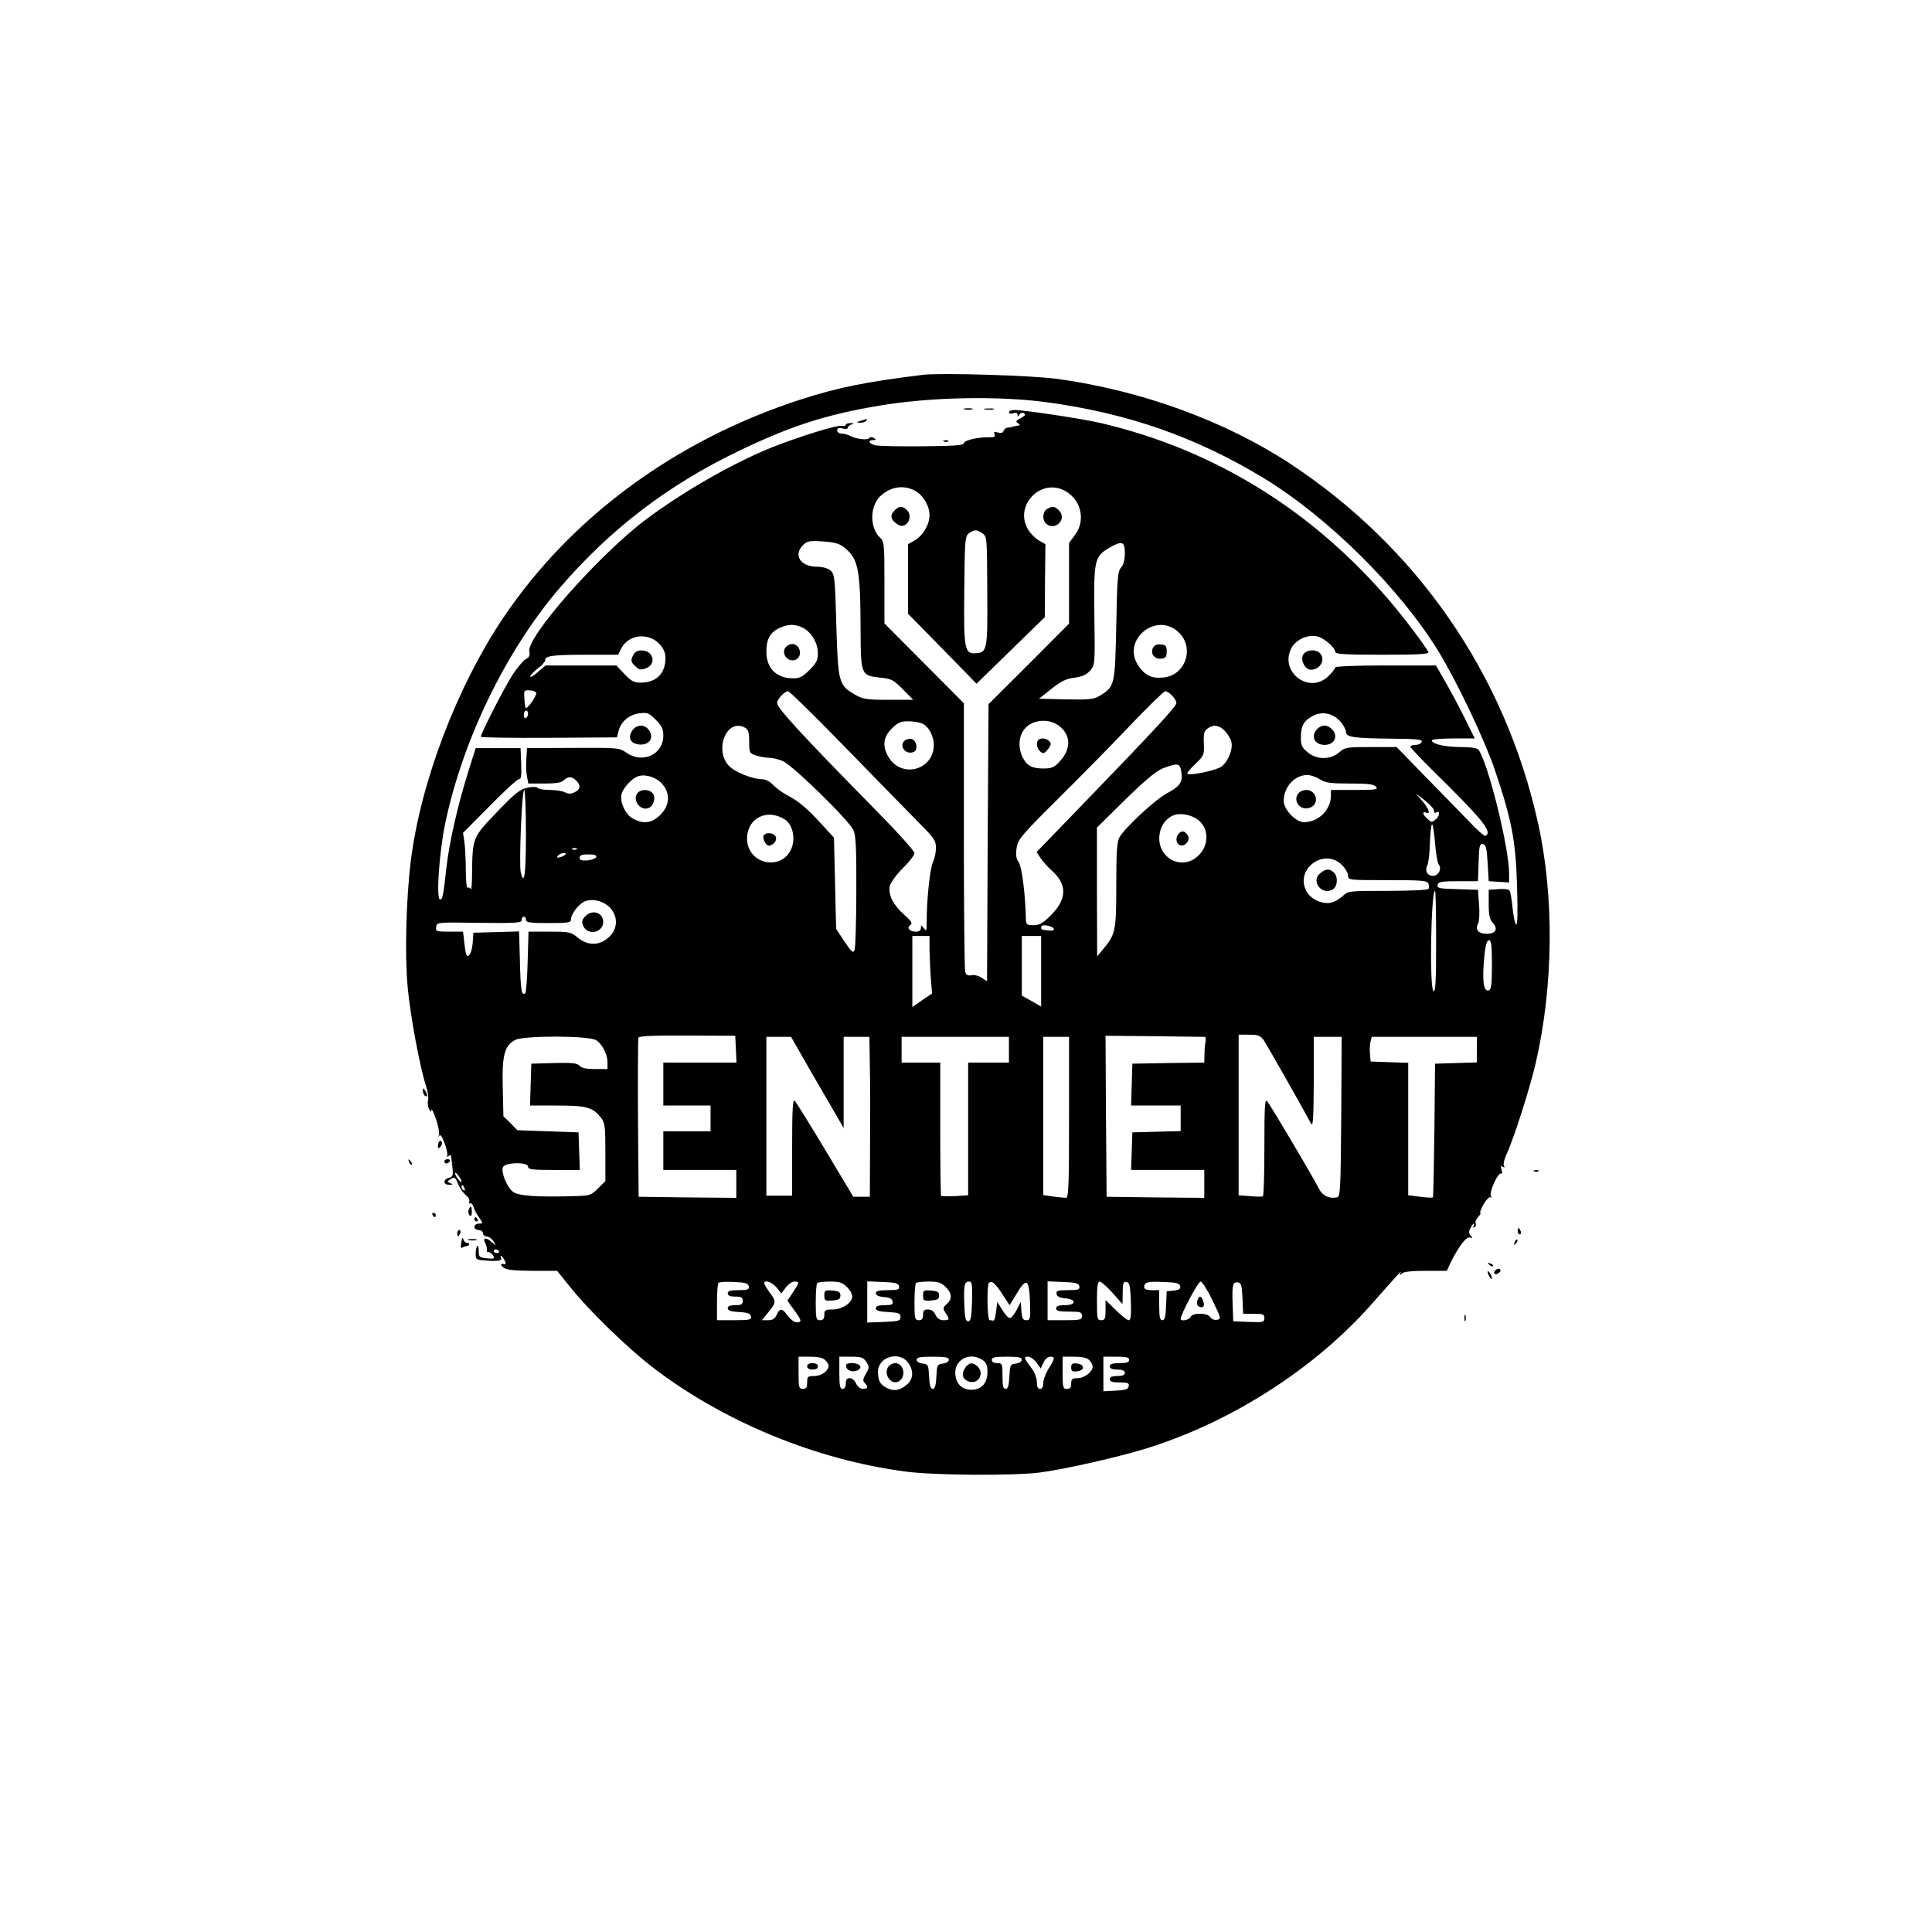 <?xml version="1.0" standalone="no"?>
<!DOCTYPE svg PUBLIC "-//W3C//DTD SVG 20010904//EN"
 "http://www.w3.org/TR/2001/REC-SVG-20010904/DTD/svg10.dtd">
<svg version="1.0" xmlns="http://www.w3.org/2000/svg"
 width="900pt" height="900pt" viewBox="0 0 900 900"
 preserveAspectRatio="xMidYMid meet">

<g transform="translate(0,900) scale(0.1,-0.1)"
fill="#000000" stroke="none">
<path d="M4300 7254 c-269 -33 -396 -59 -570 -115 -581 -188 -1071 -548 -1387
-1019 -215 -321 -383 -763 -429 -1128 -22 -176 -29 -437 -15 -590 12 -133 59
-384 86 -462 8 -23 12 -53 9 -65 -3 -13 -1 -32 5 -42 8 -14 11 -15 11 -3 0 8
9 -10 20 -40 11 -30 17 -64 15 -75 -3 -11 -2 -14 1 -6 4 9 13 -3 25 -34 10
-26 15 -53 12 -58 -3 -6 -1 -7 5 -3 7 4 12 6 13 4 0 -2 3 -25 6 -51 5 -43 3
-49 -16 -54 -28 -7 -27 -33 2 -32 18 0 19 2 5 7 -17 7 -16 8 2 20 18 11 21 8
35 -25 8 -20 25 -43 36 -51 11 -8 18 -20 15 -29 -3 -8 -2 -11 3 -8 5 3 13 -5
17 -17 3 -13 15 -35 26 -50 19 -28 19 -28 -1 -28 -12 0 -21 -7 -21 -15 0 -8 9
-15 20 -15 11 0 20 -7 20 -15 0 -8 8 -15 18 -15 9 0 23 -10 31 -22 13 -22 13
-23 -6 -6 -27 25 -47 24 -33 -2 6 -10 9 -25 8 -32 -2 -7 2 -12 8 -11 5 1 15
-6 21 -15 9 -15 6 -17 -28 -14 -36 4 -39 6 -39 35 0 38 -13 27 -14 -12 -1 -28
1 -30 49 -33 56 -5 78 0 69 13 -3 5 -3 9 0 9 3 0 10 -9 16 -20 6 -11 7 -20 3
-19 -22 4 -25 -2 -7 -16 14 -11 49 -14 134 -15 l115 0 64 -79 c80 -101 261
-277 372 -363 330 -257 767 -438 1187 -493 133 -18 496 -20 622 -5 118 15 375
73 511 116 395 125 780 374 1043 674 127 144 138 156 130 140 -6 -12 -4 -13 7
-2 8 8 46 12 111 12 l98 0 15 33 c38 78 76 129 93 122 12 -4 13 -3 3 9 -9 11
-10 20 -1 35 6 12 13 21 16 21 3 0 2 -5 -2 -12 -4 -7 -3 -8 5 -4 6 4 9 12 5
17 -3 6 2 19 12 30 9 10 14 19 10 19 -4 0 3 18 15 40 12 21 27 36 32 33 6 -4
7 -1 2 6 -9 16 34 113 48 104 5 -3 6 4 2 17 -5 17 -4 21 5 15 9 -5 11 -4 6 4
-4 7 1 31 12 54 34 73 109 308 136 425 83 360 87 778 10 1121 -154 691 -562
1281 -1154 1671 -303 199 -692 341 -1085 395 -115 16 -542 29 -625 19z m585
-129 c373 -52 682 -160 995 -348 302 -182 640 -516 822 -813 87 -143 214 -411
261 -549 80 -236 98 -333 104 -544 4 -119 2 -182 -4 -178 -6 4 -13 39 -17 79
-4 40 -10 76 -15 81 -5 5 -28 7 -52 5 l-44 -3 0 -66 c0 -51 4 -72 19 -88 26
-29 14 -51 -29 -51 -39 0 -55 20 -39 49 5 9 7 48 4 86 l-5 70 -96 3 c-86 2
-96 5 -92 20 3 14 17 17 96 17 l92 0 3 88 c2 77 5 88 20 85 14 -3 18 -18 22
-88 l5 -85 48 -3 47 -3 0 43 c0 119 -99 519 -143 576 -6 7 -36 12 -82 12 -73
0 -135 14 -135 31 0 5 45 9 100 9 l100 0 -51 103 c-28 56 -69 132 -91 170
l-39 67 -234 0 c-137 0 -235 -4 -235 -9 0 -5 -14 -23 -31 -40 -87 -87 -228 15
-175 126 19 41 74 68 120 59 33 -7 86 -52 86 -73 0 -10 45 -13 221 -13 173 0
219 3 213 13 -23 40 -118 165 -184 242 -361 421 -817 701 -1341 824 -84 20
-357 61 -404 61 -14 0 -25 -5 -25 -11 0 -6 9 -8 20 -4 13 4 20 2 20 -7 0 -10
2 -10 9 1 5 8 14 10 21 6 9 -6 5 -12 -15 -23 -22 -11 -25 -16 -14 -23 8 -5 12
-9 9 -10 -3 0 -14 -3 -25 -5 -11 -3 -25 -6 -32 -6 -7 -1 -15 -8 -18 -15 -3
-10 -12 -12 -26 -8 -17 6 -21 4 -16 -8 5 -12 -1 -15 -26 -14 -50 1 -117 -14
-117 -28 0 -9 -47 -13 -194 -14 -106 -1 -205 1 -220 5 -29 7 -35 24 -8 24 14
0 15 2 2 10 -9 5 -17 5 -20 0 -7 -12 -60 -6 -88 9 -12 6 -30 11 -41 11 -12 0
-21 7 -21 15 0 11 7 14 25 9 15 -4 25 -2 25 4 0 6 8 13 18 15 13 4 11 5 -5 6
-13 0 -23 -3 -23 -8 0 -5 -8 -7 -18 -5 -20 6 -197 -49 -326 -100 -182 -73
-417 -208 -591 -339 -221 -168 -555 -548 -539 -613 4 -16 0 -26 -16 -34 -12
-6 -39 -39 -62 -73 -38 -59 -148 -273 -148 -289 0 -4 143 -6 317 -5 l317 2 8
31 c11 43 49 75 97 81 36 5 44 2 76 -30 28 -28 35 -43 35 -74 0 -87 -95 -132
-171 -80 -35 24 -38 24 -250 23 l-214 -1 -3 -50 c-2 -27 -1 -65 3 -82 l6 -33
75 0 c54 0 80 4 90 15 20 19 39 19 58 -1 23 -22 20 -43 -8 -55 -17 -8 -29 -8
-44 0 -11 6 -43 11 -69 11 -27 0 -53 4 -59 10 -5 5 -25 6 -49 0 -33 -7 -58
-27 -141 -114 -113 -118 -113 -117 -115 -291 0 -44 -3 -74 -6 -67 -2 6 -9 10
-14 6 -5 -3 -9 31 -9 79 0 46 -3 105 -6 131 l-7 46 124 125 c67 69 129 125
136 125 11 0 13 17 11 73 l-3 72 -105 0 -104 0 -33 -105 c-50 -158 -90 -333
-103 -450 -15 -134 -18 -150 -30 -150 -19 0 -4 220 24 354 82 392 285 808 535
1099 236 274 503 478 836 638 240 115 401 167 649 209 242 41 563 47 791 15z
m-624 -410 c39 -21 69 -71 69 -115 0 -44 -31 -96 -70 -118 l-30 -17 0 -162 0
-162 160 -163 159 -163 159 155 159 155 1 170 2 170 -30 17 c-16 9 -39 32 -50
50 -70 114 63 248 177 178 72 -44 90 -137 40 -203 l-27 -36 0 -188 0 -188
-187 -188 -188 -187 -4 -646 -3 -645 -25 16 c-14 10 -36 15 -48 12 -17 -3 -25
1 -29 17 -3 12 -6 297 -6 635 l0 615 -185 186 -185 186 0 190 c0 177 -1 192
-20 209 -48 44 -49 143 -2 191 47 46 108 57 163 29z m316 -200 c21 -15 21 -21
22 -268 2 -275 0 -286 -53 -290 -53 -4 -57 18 -54 297 2 235 4 249 22 262 26
18 36 18 63 -1z m-650 -61 c72 -54 81 -98 82 -395 1 -204 2 -206 94 -216 50
-5 60 -11 103 -54 l48 -49 -114 0 c-101 0 -120 3 -155 23 -78 44 -81 55 -89
324 -6 224 -8 239 -28 256 -12 10 -37 17 -62 17 -77 0 -112 54 -65 101 18 18
30 21 90 17 49 -3 76 -9 96 -24z m1313 -31 c0 -30 -6 -53 -17 -66 -16 -17 -19
-49 -23 -271 -6 -278 -7 -284 -75 -326 -30 -18 -47 -20 -159 -18 l-126 3 58
46 c45 36 68 47 107 52 37 5 56 14 73 33 23 27 23 28 20 258 -3 260 0 273 71
315 58 33 71 29 71 -26z m-1499 -348 c40 -21 69 -71 69 -119 0 -31 -7 -45 -39
-77 -31 -31 -46 -39 -75 -39 -79 0 -126 46 -126 125 0 59 19 91 64 111 41 18
71 17 107 -1z m1750 -21 c75 -72 32 -200 -71 -210 -54 -6 -86 9 -117 55 -81
119 84 255 188 155z m-2418 -55 c18 -20 27 -40 27 -64 0 -73 -43 -115 -116
-115 -30 0 -44 7 -75 40 l-38 40 -165 0 -165 0 -36 -31 c-19 -17 -35 -26 -35
-21 0 6 16 23 35 38 19 14 35 32 35 39 0 20 35 25 192 25 l147 0 16 31 c34 64
126 74 178 18z m-575 -227 c3 -11 -37 -70 -48 -71 -3 -1 -6 18 -7 42 -3 40 -2
43 24 41 15 0 29 -6 31 -12z m1445 -259 c144 -148 296 -303 339 -347 69 -69
78 -82 78 -115 0 -21 -6 -51 -14 -67 -14 -29 -30 -184 -29 -278 0 -44 -1 -47
-13 -31 -13 17 -14 17 -14 2 0 -11 -8 -17 -24 -17 -30 0 -44 19 -25 31 11 7 5
18 -28 47 -53 47 -76 94 -68 134 4 17 30 53 61 84 30 29 54 61 54 70 0 10 -87
106 -193 213 -335 341 -447 463 -447 486 0 18 35 55 51 55 7 0 129 -120 272
-267z m1517 247 c11 -11 20 -27 20 -35 0 -16 -100 -124 -448 -484 l-203 -210
18 -28 c10 -15 33 -41 52 -58 74 -65 72 -135 -6 -211 -35 -35 -52 -44 -79 -44
-30 0 -34 3 -35 28 -2 109 -18 242 -33 264 -13 19 -15 36 -10 69 7 40 22 58
189 224 100 99 252 253 337 343 85 89 160 162 166 162 7 0 21 -9 32 -20z
m-3000 -84 c0 -8 -4 -18 -10 -21 -5 -3 -10 3 -10 14 0 12 5 21 10 21 6 0 10
-6 10 -14z m3783 -36 c15 -17 27 -39 27 -49 0 -25 33 -30 212 -32 120 -1 146
-4 141 -15 -3 -8 -16 -14 -29 -14 -13 0 -24 -4 -24 -8 0 -5 45 -52 99 -106
239 -235 284 -290 252 -310 -5 -3 -40 27 -77 67 -38 39 -130 134 -204 209
l-134 138 -119 0 c-112 0 -121 -1 -149 -25 -41 -35 -105 -35 -147 1 -27 22
-31 32 -31 72 1 52 13 74 56 97 42 23 93 13 127 -25z m-1949 -10 c30 -11 56
-57 56 -100 0 -117 -149 -158 -210 -58 -31 51 -26 94 14 134 27 27 42 34 74
34 23 0 52 -4 66 -10z m644 -15 c53 -44 51 -109 -6 -167 -20 -22 -35 -28 -70
-28 -54 0 -77 12 -97 50 -25 49 -20 107 14 141 40 40 115 42 159 4z m-1467 -5
c15 -9 19 -22 19 -64 0 -52 1 -55 31 -65 18 -6 45 -11 61 -11 16 0 45 -7 64
-15 46 -19 312 -279 330 -323 11 -25 14 -89 13 -285 0 -138 -4 -261 -8 -272
-7 -17 -13 -11 -47 39 l-39 59 -5 212 -5 213 -49 53 c-71 79 -115 117 -166
143 -25 13 -56 36 -69 50 -15 16 -35 26 -51 26 -36 0 -104 24 -140 50 -90 64
-33 240 61 190z m2234 -14 c13 -13 27 -36 31 -51 9 -34 -15 -93 -46 -116 -24
-18 -149 -44 -159 -33 -3 3 14 23 37 45 41 39 42 43 40 96 -2 44 1 58 17 69
28 20 53 17 80 -10z m-202 -192 c8 -47 -6 -67 -68 -100 -55 -30 -199 -164
-221 -206 -11 -21 -14 -74 -14 -223 0 -212 -3 -228 -64 -300 l-25 -30 -1 300
0 300 132 130 c98 96 145 134 178 147 68 25 77 23 83 -18z m-2420 -54 c41 -45
38 -101 -7 -146 -38 -38 -77 -44 -125 -19 -36 18 -64 76 -56 114 6 28 46 73
75 84 32 13 85 -2 113 -33z m3065 20 c27 -17 50 -20 141 -20 84 0 111 -3 121
-15 11 -13 -1 -15 -99 -15 l-111 0 0 -26 c0 -66 -58 -124 -125 -124 -39 0 -95
59 -95 99 0 65 50 120 110 121 14 0 40 -9 58 -20z m-3698 -255 c0 -189 -8
-245 -24 -179 -9 36 5 384 16 384 4 0 8 -92 8 -205z m4230 109 c0 -9 4 -13 9
-9 19 11 20 -13 1 -30 -19 -17 -21 -17 -40 0 -24 21 -26 37 -5 29 22 -9 9 23
-24 60 l-26 30 43 -33 c23 -18 42 -39 42 -47z m-3023 -42 c33 -21 48 -80 33
-126 -39 -118 -210 -86 -210 38 0 95 94 142 177 88z m1936 -12 c48 -53 30
-139 -38 -176 -44 -23 -96 -12 -129 27 -47 56 -27 152 38 180 38 16 99 1 129
-31z m1092 -97 c4 -49 11 -93 17 -100 16 -20 -1 -53 -27 -53 -26 0 -39 24 -26
49 5 9 11 56 12 104 2 48 6 87 10 87 4 0 10 -39 14 -87z m-3998 -29 c-3 -3
-12 -4 -19 -1 -8 3 -5 6 6 6 11 1 17 -2 13 -5z m-52 -24 c-3 -4 -14 -10 -25
-13 -16 -4 -19 -2 -11 7 11 13 43 18 36 6z m143 -12 c-3 -7 -21 -14 -41 -16
-28 -2 -37 1 -37 12 0 12 11 16 41 16 28 0 39 -4 37 -12z m3473 -37 c16 -16
29 -39 29 -50 0 -21 4 -21 184 -21 159 0 185 -2 190 -16 3 -9 4 -20 0 -25 -3
-5 -88 -9 -189 -9 -181 0 -184 0 -210 -24 -15 -14 -39 -28 -55 -31 -41 -9 -96
17 -115 55 -53 103 84 202 166 121z m439 -357 c0 -184 -3 -235 -12 -231 -20 6
-12 467 7 467 3 0 5 -106 5 -236z m-3847 156 c43 -48 32 -114 -25 -150 -41
-26 -87 -21 -129 14 -28 24 -38 26 -129 26 l-98 0 -4 -139 c-2 -77 -7 -143
-11 -147 -17 -17 -22 15 -25 147 l-4 140 -106 -3 -107 -3 -3 -47 c-2 -25 -9
-52 -17 -58 -11 -10 -15 -1 -21 49 l-7 61 -64 0 c-61 0 -64 1 -61 22 3 22 4
22 201 19 173 -2 197 0 197 13 0 9 5 16 10 16 6 0 10 -7 10 -15 0 -12 18 -15
105 -15 96 0 105 2 105 19 0 23 36 70 64 82 37 15 89 2 119 -31z m2051 -86
c24 -9 19 -22 -6 -19 -36 4 -38 4 -38 15 0 11 20 13 44 4z m-564 -106 c1 -35
3 -95 6 -134 l6 -72 -46 -31 -46 -32 0 166 0 165 40 0 40 0 0 -62z m520 -102
l0 -165 -45 26 -45 25 0 139 0 139 45 0 45 0 0 -164z m2100 30 c0 -89 -3 -115
-14 -119 -26 -10 -33 47 -20 172 5 41 11 61 20 61 11 0 14 -25 14 -114z
m-3522 -393 l3 -63 -171 0 -170 0 0 -100 0 -100 110 0 110 0 0 -60 0 -60 -110
0 -110 0 0 -90 0 -90 170 0 170 0 0 -65 0 -65 -227 2 -228 3 -3 365 c-1 201 0
370 2 376 3 8 69 11 228 10 l223 -1 3 -62z m2184 57 c5 0 6 -10 4 -22 -3 -13
-5 -40 -5 -60 l-1 -38 -167 -2 -168 -3 -3 -97 -3 -98 116 0 115 0 0 -60 0 -59
-112 -3 -113 -3 -3 -87 -3 -88 171 0 170 0 0 -65 0 -65 -227 2 -228 3 -3 375
-2 375 227 -2 c126 -2 231 -3 235 -3z m276 -17 c14 -22 150 -260 220 -388 9
-15 11 33 12 193 l0 212 65 0 65 0 -2 -372 c-3 -352 -4 -373 -21 -376 -36 -7
-67 8 -83 41 -28 56 -227 391 -241 407 -11 12 -13 -23 -13 -212 0 -125 -3
-229 -7 -231 -5 -2 -32 -2 -60 1 l-53 4 0 374 0 374 49 0 c43 0 52 -4 69 -27z
m-3110 1 c29 -20 52 -66 52 -104 l0 -30 -59 0 c-40 0 -62 5 -71 15 -11 13 -34
15 -119 13 l-106 -3 -3 -97 -3 -98 126 0 c137 0 166 -8 204 -56 19 -24 21 -40
21 -161 l0 -135 -34 -34 c-32 -32 -38 -34 -112 -36 -179 -5 -257 1 -284 20
-28 21 -57 90 -47 115 9 23 117 25 117 2 0 -13 20 -15 120 -15 l121 0 -3 88
-3 87 -142 5 -143 5 -32 33 -33 32 -3 135 c-4 149 8 193 57 220 39 22 348 21
379 -1z m1006 -157 c55 -94 110 -190 123 -212 l23 -40 0 213 0 212 60 0 60 0
2 -137 c2 -76 2 -244 1 -373 l-1 -235 -39 0 -38 0 -130 217 c-72 120 -136 223
-143 230 -9 9 -12 -36 -12 -215 l0 -227 -60 0 -60 0 0 370 0 370 58 0 57 0 99
-173z m916 113 l0 -60 -95 0 -95 0 0 -309 0 -309 -61 -4 c-33 -1 -63 -1 -65 1
-2 2 -4 143 -4 313 l0 308 -90 0 -90 0 0 60 0 60 250 0 250 0 0 -60z m280
-315 c0 -310 -2 -375 -14 -375 -7 0 -34 3 -60 6 l-46 7 0 368 0 369 60 0 60 0
0 -375z m1900 315 l0 -59 -97 -3 -98 -3 -3 -310 c-2 -170 -5 -311 -7 -313 -2
-2 -28 -1 -59 3 l-56 7 0 309 0 308 -87 3 -88 3 -3 34 c-2 19 -1 44 2 57 l6
24 245 0 245 0 0 -60z m-4730 -614 c0 -6 -7 -1 -15 10 -8 10 -15 23 -15 28 0
6 7 1 15 -10 8 -10 15 -23 15 -28z m14 -32 c3 -8 2 -12 -4 -9 -6 3 -10 10 -10
16 0 14 7 11 14 -7z m160 -292 c3 -5 -1 -9 -9 -9 -8 0 -15 4 -15 9 0 4 4 8 9
8 6 0 12 -4 15 -8z m1164 -164 c3 -15 -4 -18 -47 -18 -39 0 -51 -4 -51 -15 0
-10 11 -15 35 -15 28 0 35 -4 35 -20 0 -16 -7 -20 -35 -20 -24 0 -35 -5 -35
-14 0 -11 15 -16 52 -18 41 -2 54 -7 56 -20 3 -16 -6 -18 -77 -18 l-81 0 0 83
c0 46 3 87 7 91 4 4 37 6 72 4 53 -2 66 -6 69 -20z m129 -5 l23 -28 21 28 c11
15 29 27 40 27 24 0 24 -3 -7 -50 l-26 -39 31 -43 c36 -49 38 -58 12 -58 -11
0 -29 14 -41 30 -26 37 -37 38 -52 5 -8 -18 -19 -25 -40 -25 l-29 0 30 37 c37
45 38 50 6 93 -14 19 -25 38 -25 42 0 18 36 6 57 -19z m328 2 c14 -13 25 -33
25 -44 0 -30 -47 -61 -91 -61 -35 0 -39 -3 -39 -25 0 -18 -5 -25 -20 -25 -18
0 -20 7 -20 83 0 46 3 87 7 90 3 4 31 7 60 7 44 0 58 -5 78 -25z m243 3 c3
-15 -5 -18 -52 -18 -42 0 -56 -4 -56 -14 0 -10 13 -16 37 -18 27 -2 39 -8 41
-20 3 -15 -4 -18 -37 -18 -29 0 -41 -4 -41 -15 0 -10 15 -15 58 -17 49 -3 57
-6 57 -23 0 -18 -8 -20 -77 -23 l-78 -3 0 96 0 96 72 -3 c60 -2 73 -6 76 -20z
m217 -3 c30 -29 32 -56 5 -80 -18 -17 -19 -20 -5 -41 20 -31 19 -34 -10 -34
-17 0 -29 8 -37 25 -7 16 -19 25 -35 25 -18 0 -23 -5 -23 -25 0 -18 -5 -25
-20 -25 -18 0 -20 7 -20 83 0 46 3 87 7 90 3 4 31 7 60 7 44 0 58 -5 78 -25z
m123 -67 c-2 -75 -6 -93 -18 -93 -12 0 -16 17 -18 79 -3 89 0 106 23 106 13 0
15 -14 13 -92z m141 34 l34 -52 32 52 c46 78 59 71 63 -34 3 -82 1 -88 -17
-88 -16 0 -20 8 -23 43 l-3 42 -19 -37 c-11 -21 -25 -38 -32 -38 -7 0 -22 17
-35 38 l-23 37 -6 -45 c-3 -25 -8 -44 -12 -42 -5 1 -12 2 -18 2 -11 0 -14 163
-3 174 13 12 28 0 62 -52z m359 36 c3 -15 -5 -18 -53 -18 -48 0 -56 -3 -53
-17 2 -13 14 -19 41 -21 53 -5 51 -32 -3 -32 -29 0 -40 -4 -40 -15 0 -12 13
-15 60 -15 53 0 60 -2 60 -20 0 -18 -7 -20 -80 -20 l-80 0 0 90 0 91 72 -3
c60 -2 73 -6 76 -20z m154 -30 l47 -53 1 53 c0 45 3 53 18 50 14 -3 17 -17 20
-91 2 -65 0 -87 -10 -87 -7 0 -34 21 -60 47 l-48 47 0 -47 c0 -40 -3 -47 -20
-47 -19 0 -20 7 -20 90 0 65 3 90 13 90 6 0 33 -23 59 -52z m316 30 c2 -12 -5
-17 -30 -20 l-33 -3 -3 -67 c-2 -52 -6 -68 -17 -68 -12 0 -15 15 -15 70 l0 70
-35 0 c-22 0 -35 5 -35 13 0 24 13 28 89 25 62 -2 76 -6 79 -20z m150 -65 c41
-86 42 -88 21 -91 -13 -2 -26 3 -31 12 -12 21 -84 22 -92 1 -5 -14 -46 -22
-46 -9 0 21 81 174 93 174 7 0 32 -39 55 -87z m140 9 l3 -72 49 0 c44 0 50 -3
50 -20 0 -19 -5 -21 -72 -18 l-73 3 -3 79 c-3 92 0 105 25 102 15 -2 18 -14
21 -74z m-1944 -288 c9 -8 16 -20 16 -26 0 -24 -34 -48 -67 -48 -30 0 -33 -3
-33 -30 0 -23 -4 -30 -20 -30 -18 0 -20 7 -20 75 l0 75 54 0 c36 0 60 -5 70
-16z m192 -9 c14 -22 14 -26 -2 -54 -14 -24 -16 -33 -6 -43 18 -18 15 -28 -8
-28 -12 0 -25 10 -32 25 -6 14 -19 25 -30 25 -13 0 -18 -7 -18 -25 0 -16 -6
-25 -15 -25 -12 0 -15 15 -15 75 l0 75 55 0 c47 0 57 -3 71 -25z m193 -1 c27
-35 27 -75 -1 -101 -34 -30 -63 -36 -96 -19 -33 17 -42 34 -42 77 0 67 97 97
139 43z m191 12 c0 -9 -12 -16 -27 -18 -27 -3 -28 -6 -31 -60 -2 -42 -7 -58
-17 -58 -10 0 -15 16 -17 58 -3 54 -4 57 -30 60 -16 2 -28 9 -28 18 0 11 17
14 75 14 58 0 75 -3 75 -14z m158 -2 c16 -11 22 -25 22 -53 0 -54 -27 -85 -75
-85 -46 0 -75 31 -75 80 0 64 72 97 128 58z m182 2 c0 -9 -12 -16 -27 -18 -27
-3 -28 -6 -31 -60 -2 -43 -7 -58 -17 -58 -12 0 -15 14 -15 60 0 57 -1 60 -25
60 -16 0 -25 6 -25 15 0 12 14 15 70 15 54 0 70 -3 70 -14z m68 -13 l20 -28
13 28 c7 15 20 27 31 27 24 0 23 -7 -7 -55 -13 -22 -25 -52 -25 -67 0 -18 -5
-28 -15 -28 -10 0 -15 10 -15 32 0 17 -10 45 -23 62 -38 51 -40 56 -18 56 10
0 28 -12 39 -27z m246 11 c9 -8 16 -22 16 -30 0 -24 -38 -54 -70 -54 -25 0
-30 -4 -30 -25 0 -18 -5 -25 -20 -25 -18 0 -20 7 -20 75 l0 75 54 0 c36 0 60
-5 70 -16z m186 1 c0 -11 -12 -15 -45 -15 -33 0 -45 -4 -45 -15 0 -10 11 -15
35 -15 24 0 35 -5 35 -15 0 -10 -11 -15 -35 -15 -24 0 -35 -5 -35 -15 0 -11
12 -15 46 -15 38 0 45 -3 42 -17 -2 -14 -15 -19 -61 -21 l-57 -3 0 81 0 80 60
0 c47 0 60 -3 60 -15z"/>
<path d="M4493 7093 c9 -2 25 -2 35 0 9 3 1 5 -18 5 -19 0 -27 -2 -17 -5z"/>
<path d="M4588 7093 c12 -2 30 -2 40 0 9 3 -1 5 -23 4 -22 0 -30 -2 -17 -4z"/>
<path d="M4010 7040 c-23 -7 -23 -8 -3 -9 12 -1 25 4 28 9 3 6 5 10 3 9 -2 -1
-14 -5 -28 -9z"/>
<path d="M4398 6943 c7 -3 16 -2 19 1 4 3 -2 6 -13 5 -11 0 -14 -3 -6 -6z"/>
<path d="M6070 5949 c-13 -24 10 -69 36 -69 45 0 71 49 42 78 -20 20 -66 15
-78 -9z"/>
<path d="M2945 5596 c-19 -29 -11 -54 20 -62 53 -13 87 25 58 65 -19 28 -59
27 -78 -3z"/>
<path d="M4164 6619 c-20 -22 -13 -43 19 -63 38 -24 74 35 42 68 -22 21 -38
20 -61 -5z"/>
<path d="M4878 6629 c-21 -12 -24 -49 -6 -67 39 -39 100 17 63 58 -20 22 -32
24 -57 9z"/>
<path d="M3660 5985 c-23 -28 9 -72 45 -59 36 14 24 74 -15 74 -10 0 -23 -7
-30 -15z"/>
<path d="M5371 5982 c-14 -27 8 -55 40 -50 19 2 24 9 24 33 0 25 -4 31 -27 33
-18 2 -30 -3 -37 -16z"/>
<path d="M2948 5945 c-10 -22 -9 -29 10 -47 18 -18 26 -20 49 -12 53 18 38 84
-18 84 -22 0 -32 -7 -41 -25z"/>
<path d="M6136 5604 c-32 -32 -13 -74 34 -74 30 0 50 16 50 41 0 23 -27 49
-50 49 -10 0 -26 -7 -34 -16z"/>
<path d="M4211 5547 c-22 -27 10 -64 45 -50 23 9 14 57 -12 61 -11 2 -26 -3
-33 -11z"/>
<path d="M4837 5553 c-12 -12 -7 -40 9 -54 14 -11 19 -10 35 10 15 18 17 27 8
37 -12 15 -41 19 -52 7z"/>
<path d="M2972 5308 c-29 -29 7 -86 47 -73 26 8 38 50 21 70 -15 18 -51 20
-68 3z"/>
<path d="M6052 5308 c-36 -36 7 -91 54 -69 42 19 26 81 -21 81 -12 0 -26 -5
-33 -12z"/>
<path d="M3557 5107 c-3 -8 1 -23 8 -34 11 -14 18 -16 32 -7 28 17 23 48 -8
52 -16 2 -29 -3 -32 -11z"/>
<path d="M5492 5118 c-17 -17 -15 -47 4 -55 23 -9 51 23 38 44 -14 22 -27 26
-42 11z"/>
<path d="M6150 4932 c-46 -37 9 -106 59 -75 22 14 25 57 6 77 -21 21 -38 20
-65 -2z"/>
<path d="M2725 4730 c-15 -17 -16 -24 -7 -45 21 -45 92 -29 92 20 0 45 -53 61
-85 25z"/>
<path d="M3840 2965 c0 -24 3 -26 38 -23 29 2 37 7 37 23 0 16 -8 21 -37 23
-35 3 -38 1 -38 -23z"/>
<path d="M4300 2965 c0 -24 3 -26 38 -23 29 2 37 7 37 23 0 16 -8 21 -37 23
-35 3 -38 1 -38 -23z"/>
<path d="M5577 2939 c-3 -12 0 -22 9 -26 20 -8 27 2 19 26 -8 27 -21 27 -28 0z"/>
<path d="M3760 2635 c0 -9 9 -15 25 -15 16 0 25 6 25 15 0 9 -9 15 -25 15 -16
0 -25 -6 -25 -15z"/>
<path d="M3942 2633 c4 -20 36 -28 57 -14 21 13 4 31 -30 31 -24 0 -30 -4 -27
-17z"/>
<path d="M4140 2636 c-28 -35 11 -93 48 -70 35 22 22 84 -18 84 -10 0 -23 -7
-30 -14z"/>
<path d="M4495 2626 c-19 -29 -10 -54 23 -63 42 -10 68 40 36 71 -22 22 -41
20 -59 -8z"/>
<path d="M4990 2630 c0 -17 5 -21 28 -18 16 2 27 9 27 18 0 9 -11 16 -27 18
-23 3 -28 -1 -28 -18z"/>
<path d="M1970 3918 c0 -9 5 -20 10 -23 13 -8 13 5 0 25 -8 13 -10 13 -10 -2z"/>
<path d="M2047 3684 c-4 -4 -7 -14 -7 -23 0 -11 3 -12 11 -4 6 6 10 16 7 23
-2 6 -7 8 -11 4z"/>
<path d="M1906 3587 c3 -10 9 -15 12 -12 3 3 0 11 -7 18 -10 9 -11 8 -5 -6z"/>
<path d="M2070 3590 c0 -5 4 -10 9 -10 6 0 13 5 16 10 3 6 -1 10 -9 10 -9 0
-16 -4 -16 -10z"/>
<path d="M7148 3543 c7 -3 16 -2 19 1 4 3 -2 6 -13 5 -11 0 -14 -3 -6 -6z"/>
<path d="M2183 3364 c-3 -8 -1 -20 4 -25 7 -7 11 -2 11 15 0 29 -6 33 -15 10z"/>
<path d="M2015 3340 c3 -5 8 -10 11 -10 2 0 4 5 4 10 0 6 -5 10 -11 10 -5 0
-7 -4 -4 -10z"/>
<path d="M2210 3320 c0 -5 5 -10 11 -10 5 0 7 5 4 10 -3 6 -8 10 -11 10 -2 0
-4 -4 -4 -10z"/>
<path d="M7070 3265 c0 -8 4 -15 10 -15 5 0 7 7 4 15 -4 8 -8 15 -10 15 -2 0
-4 -7 -4 -15z"/>
<path d="M2130 3255 c0 -8 2 -15 4 -15 2 0 6 7 10 15 3 8 1 15 -4 15 -6 0 -10
-7 -10 -15z"/>
<path d="M2149 3213 c-4 -21 -2 -30 5 -25 6 4 14 7 18 7 15 0 20 15 5 15 -8 0
-17 8 -19 18 -3 10 -6 4 -9 -15z"/>
<path d="M2183 3223 c9 -2 25 -2 35 0 9 3 1 5 -18 5 -19 0 -27 -2 -17 -5z"/>
<path d="M7056 3213 c-6 -14 -5 -15 5 -6 7 7 10 15 7 18 -3 3 -9 -2 -12 -12z"/>
<path d="M6937 3109 c7 -7 15 -10 18 -7 3 3 -2 9 -12 12 -14 6 -15 5 -6 -5z"/>
<path d="M6967 3083 c-12 -12 -7 -22 8 -17 8 4 15 10 15 15 0 11 -14 12 -23 2z"/>
<path d="M6930 3075 c0 -5 5 -17 10 -25 5 -8 10 -10 10 -5 0 6 -5 17 -10 25
-5 8 -10 11 -10 5z"/>
<path d="M6822 2860 c0 -14 2 -19 5 -12 2 6 2 18 0 25 -3 6 -5 1 -5 -13z"/>
</g>
</svg>
